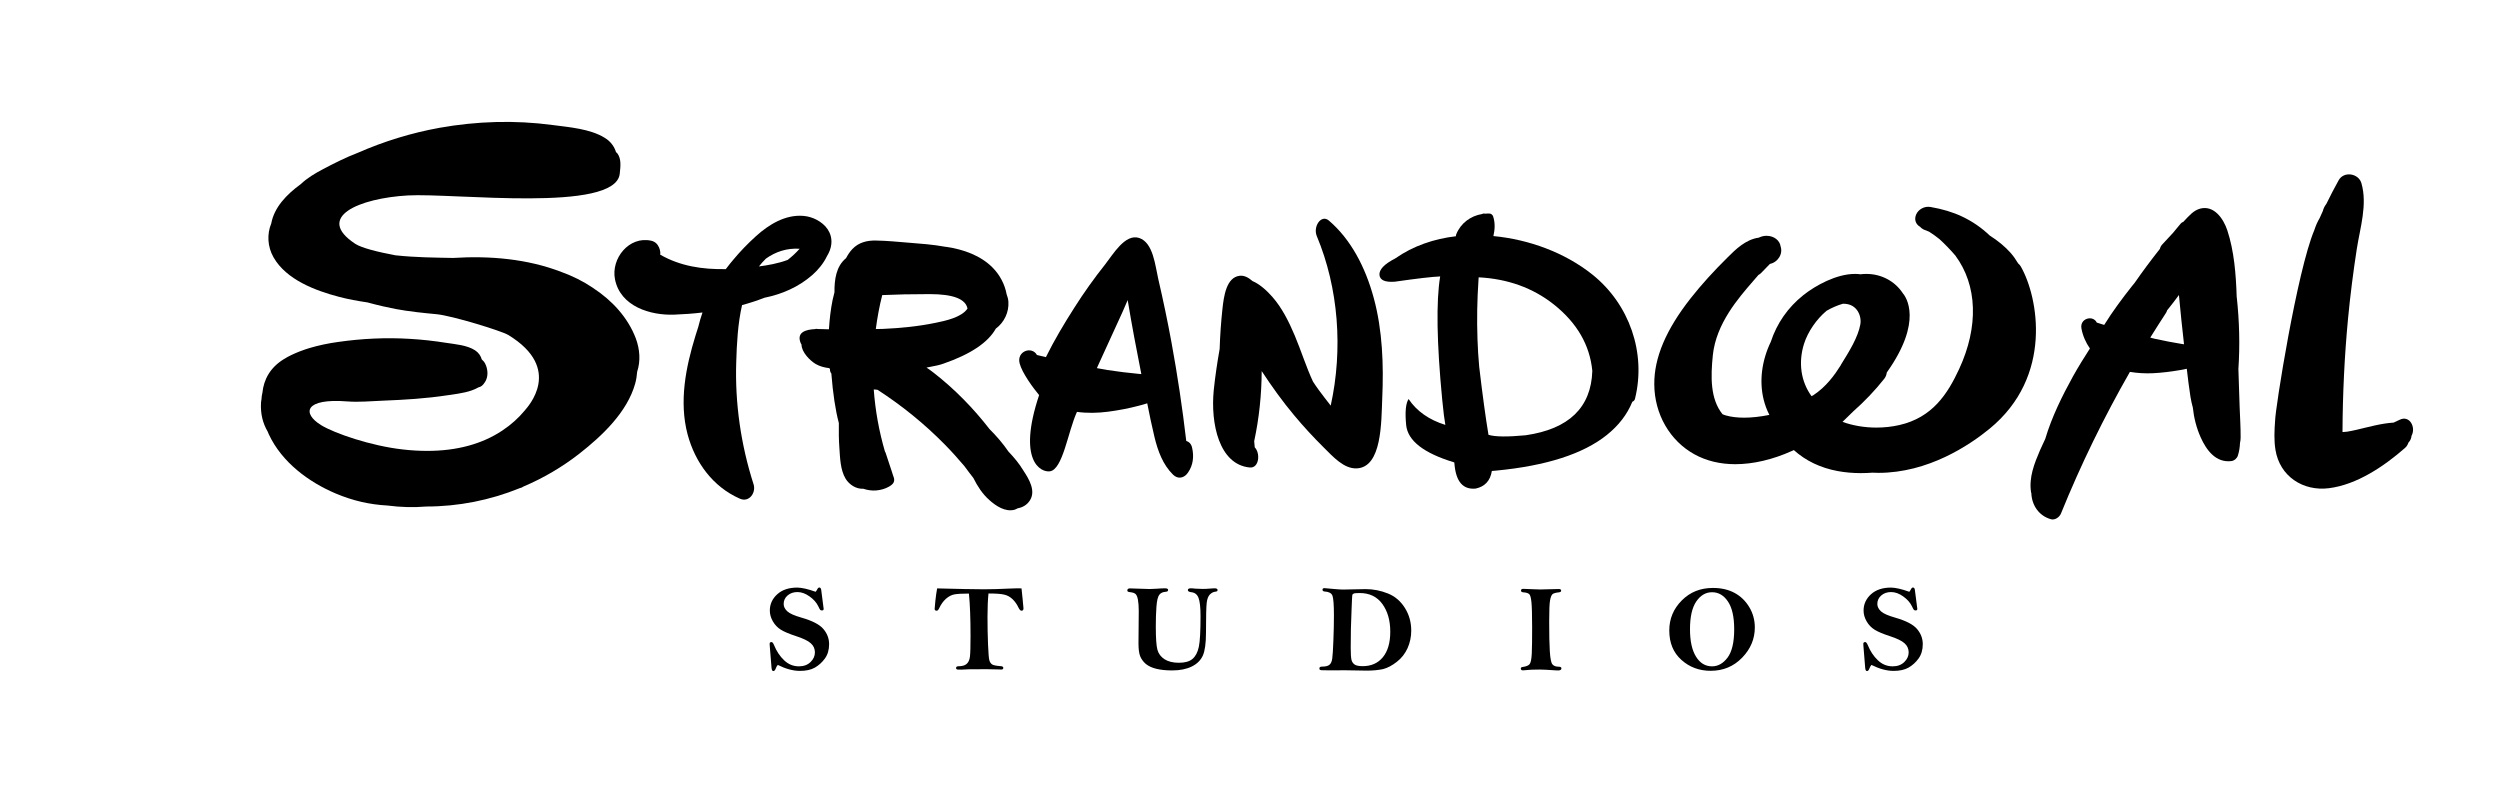 <?xml version="1.0" encoding="utf-8"?>
<!-- Generator: Adobe Illustrator 26.0.2, SVG Export Plug-In . SVG Version: 6.00 Build 0)  -->
<svg version="1.1" id="Layer_1" xmlns="http://www.w3.org/2000/svg" xmlns:xlink="http://www.w3.org/1999/xlink" 
	viewBox="0 0 280 90" xml:space="preserve">
	<g>
		<path d="M83.11,34.17c0.85-0.23,1.69-0.5,2.5-0.82c1.96-0.4,3.8-1.18,5.37-2.55c0.66-0.58,1.26-1.31,1.64-2.11
		c0.26-0.42,0.44-0.87,0.49-1.37c0.12-1.24-0.64-2.19-1.66-2.71c0,0-0.01-0.01-0.01-0.01c-0.45-0.23-0.95-0.38-1.46-0.42
		c-2.01-0.17-3.86,0.96-5.3,2.26c-0.93,0.84-1.79,1.73-2.57,2.67c-0.12,0.13-0.23,0.27-0.34,0.41c-0.16,0.21-0.33,0.41-0.48,0.62
		c0,0,0,0,0,0c-2.57,0.05-5.1-0.32-7.35-1.62c0.03-0.17,0.01-0.35-0.03-0.52c-0.02-0.09-0.05-0.18-0.09-0.27
		c-0.01-0.01-0.01-0.03-0.02-0.04c-0.15-0.34-0.42-0.63-0.87-0.73c-2.47-0.55-4.52,1.99-4.05,4.33c0.61,3.04,3.96,4.05,6.64,3.95
		c1.02-0.04,2.08-0.11,3.16-0.24c-0.18,0.52-0.34,1.05-0.47,1.6c-0.11,0.34-0.22,0.68-0.32,1.01c-1.09,3.54-1.85,7.38-0.88,11.04
		c0.84,3.14,2.83,5.87,5.85,7.2c1.05,0.47,1.84-0.68,1.54-1.61c-1.42-4.42-2.1-9.1-1.94-13.74C82.52,38.52,82.63,36.27,83.11,34.17z
		 M85.79,28.96c1.09-0.77,2.34-1.19,3.77-1.1c-0.41,0.46-0.86,0.88-1.34,1.25c-1.07,0.4-2.26,0.61-3.22,0.73
		C85.24,29.53,85.51,29.24,85.79,28.96z" />
		<path d="M132.86,49.38c-0.43-3.69-0.98-7.36-1.65-11.01c-0.44-2.4-0.94-4.78-1.49-7.15c-0.34-1.46-0.55-4.05-2.14-4.57
		c-1.57-0.51-2.93,1.86-3.8,2.96c-1.23,1.55-2.39,3.17-3.46,4.86c-1.11,1.74-2.22,3.59-3.18,5.53c-0.33-0.09-0.67-0.15-1-0.24
		c-0.58-1.04-2.3-0.42-1.94,0.94c0.27,1.06,1.51,2.75,2.18,3.55c-2.47,7.42,0.21,8.66,1.19,8.54c1.47-0.18,2.03-4.44,3.05-6.66
		c1.15,0.16,2.34,0.13,3.49-0.02c1.16-0.15,2.31-0.37,3.44-0.67c0.28-0.07,0.61-0.16,0.94-0.27c0.25,1.26,0.51,2.53,0.81,3.77
		c0.38,1.58,0.95,3.11,2.08,4.22c0.52,0.51,1.15,0.41,1.58-0.1c0,0,0,0,0-0.01c0.04-0.04,0.08-0.09,0.11-0.14
		c0.56-0.81,0.67-1.78,0.45-2.75C133.43,49.72,133.17,49.48,132.86,49.38z M127.51,41.87c-1.16-0.11-2.33-0.25-3.49-0.43
		c-0.39-0.06-0.78-0.15-1.17-0.21c0.06-0.13,0.12-0.25,0.17-0.38c0.89-1.95,1.79-3.91,2.68-5.86c0.2-0.44,0.4-0.91,0.6-1.38
		c0.46,2.77,0.98,5.53,1.53,8.29C127.73,41.89,127.62,41.88,127.51,41.87z" />
		<path d="M148.83,24.7c-0.86-0.73-1.79,0.68-1.35,1.74c2.44,5.83,2.95,12.67,1.56,18.99c-0.45-0.58-0.9-1.15-1.33-1.74
		c-0.23-0.31-0.45-0.64-0.66-0.96c-0.76-1.64-1.34-3.49-2.03-5.13c-0.66-1.57-1.45-3.14-2.5-4.33c-0.55-0.63-1.39-1.44-2.24-1.79
		c-0.45-0.4-0.94-0.66-1.46-0.59c-1.45,0.19-1.75,2.22-1.91,3.74c-0.16,1.48-0.26,2.97-0.31,4.46c-0.27,1.52-0.5,3.06-0.66,4.61
		c-0.37,3.74,0.6,8.34,4.04,8.66c1.04,0.09,1.21-1.58,0.55-2.26c-0.02-0.23-0.04-0.46-0.06-0.69c0.55-2.56,0.83-5.2,0.84-7.85
		c1.14,1.74,2.34,3.41,3.64,4.96c1.06,1.27,2.16,2.46,3.3,3.59c1.06,1.05,2.25,2.39,3.67,2.35c2.88-0.08,2.78-5.24,2.89-7.82
		c0.17-3.76,0.03-7.65-0.94-11.23C152.92,29.88,151.26,26.77,148.83,24.7z" />
		<path d="M226.33,29.85c-0.07-0.13-0.17-0.24-0.29-0.34c-0.29-0.48-0.56-0.86-0.87-1.21c-0.6-0.67-1.36-1.31-2.33-1.93
		c-0.9-0.86-1.93-1.57-3.07-2.11c-1.05-0.5-2.22-0.85-3.56-1.08c-0.08-0.01-0.17-0.02-0.25-0.02c-0.68,0-1.3,0.48-1.43,1.11
		c-0.1,0.47,0.11,0.9,0.52,1.13c0.13,0.15,0.31,0.28,0.53,0.36l0.48,0.19c0.44,0.28,0.84,0.57,1.17,0.84
		c0.62,0.57,1.22,1.19,1.76,1.82c2.48,3.33,2.64,7.97,0.43,12.73c-1.28,2.76-2.98,5.43-6.71,6.27c-0.83,0.19-1.69,0.28-2.56,0.28
		c-1.32,0-2.63-0.22-3.79-0.64c0.43-0.41,0.83-0.8,1.2-1.17c1.28-1.13,2.45-2.36,3.47-3.65c0.17-0.21,0.26-0.45,0.29-0.71
		c4.1-5.77,2.14-8.48,1.78-8.9c-0.89-1.34-2.4-2.14-4.06-2.14c-0.22,0-0.45,0.01-0.68,0.04c-0.2-0.03-0.4-0.04-0.61-0.04
		c-2.06,0-4.4,1.28-5.78,2.38c-1.72,1.37-2.96,3.15-3.64,5.22c-1.02,2.12-1.31,4.42-0.8,6.48c0.14,0.57,0.35,1.15,0.64,1.71
		c-1,0.2-1.97,0.31-2.82,0.31c-0.77,0-1.46-0.08-2.05-0.25c-0.14-0.04-0.26-0.08-0.38-0.14c-1.38-1.71-1.33-4.19-1.08-6.63
		c0.37-3.51,2.85-6.36,4.48-8.24c0.23-0.26,0.44-0.51,0.63-0.73c0.11-0.05,0.21-0.13,0.29-0.21l0.99-1.02
		c0.43-0.09,0.81-0.36,1.05-0.75c0.23-0.38,0.28-0.82,0.15-1.2c-0.08-0.68-0.75-1.2-1.57-1.2c-0.13,0-0.27,0.01-0.4,0.04
		c-0.15,0.03-0.31,0.09-0.49,0.17c-1.45,0.2-2.58,1.31-3.48,2.21c-1.59,1.57-2.94,3.06-4.13,4.57c-2.77,3.52-4.11,6.68-4.08,9.66
		c0.02,3.32,1.75,6.32,4.51,7.83c1.33,0.73,2.87,1.1,4.56,1.1c1.99,0,4.19-0.51,6.36-1.49c0.07-0.03,0.13-0.06,0.2-0.09
		c1.33,1.2,2.98,1.99,4.91,2.35c0.81,0.15,1.69,0.23,2.6,0.23c0.45,0,0.9-0.02,1.28-0.05c0.23,0.01,0.46,0.02,0.69,0.02
		c5.57,0,10.18-3.09,12.44-4.94C229.98,42.17,228.28,33.25,226.33,29.85z M206.15,40.93c-0.66,1.05-1.61,2.39-3.08,3.35
		c-0.06,0.03-0.12,0.06-0.18,0.09c-1.19-1.64-1.5-3.75-0.84-5.86c0.43-1.36,1.4-2.76,2.52-3.7c0.6-0.35,1.24-0.62,1.83-0.79l0.06,0
		c0.62,0,1.11,0.21,1.46,0.63c0.37,0.44,0.54,1.1,0.44,1.67c-0.26,1.47-1.27,3.07-2.15,4.49L206.15,40.93z" />
		<path d="M178.37,30.77c-3.08-2.47-7.11-3.95-11.11-4.33c0.17-0.73,0.21-1.47-0.03-2.21c-0.05-0.15-0.22-0.3-0.38-0.31
		c-0.17-0.01-0.33,0-0.5,0.01c-0.12-0.03-0.24-0.02-0.35,0.04c-1.27,0.2-2.4,1.02-2.9,2.27c-0.03,0.08-0.04,0.15-0.04,0.22
		c-2.43,0.28-4.79,1.08-6.8,2.49c-1.23,0.63-1.81,1.25-1.76,1.85c0.06,0.58,0.63,0.83,1.72,0.75c2.45-0.35,4.14-0.55,5.08-0.59
		c-0.46,2.78-0.39,7.39,0.23,13.82c0.13,1.35,0.25,2.28,0.35,2.81c-1.83-0.57-3.21-1.54-4.12-2.9c-0.32,0.5-0.41,1.47-0.27,2.91
		c0.17,1.76,1.97,3.16,5.39,4.19l0.03,0.28c0.18,1.9,0.97,2.79,2.37,2.65c1.02-0.22,1.63-0.87,1.81-1.97l0.47-0.04
		c5.62-0.54,9.75-1.87,12.39-3.98c1.35-1.08,2.3-2.32,2.87-3.73c0.14-0.06,0.26-0.16,0.3-0.34C184.4,39.5,182.47,34.06,178.37,30.77
		z M170.87,48.75c-2.02,0.19-3.41,0.18-4.16-0.05c-0.32-1.92-0.67-4.48-1.04-7.63c-0.09-1.01-0.16-2.03-0.19-3.04
		c-0.08-2.22-0.04-4.44,0.11-6.66c0.01-0.1,0.01-0.21,0.02-0.31c3.26,0.17,6.07,1.18,8.42,3.04c2.59,2.06,4.03,4.54,4.31,7.44
		C178.21,45.64,175.72,48.05,170.87,48.75z" />
		<path d="M66.42,32.25c-0.01-0.01-0.02-0.02-0.04-0.03c-1.1-0.74-2.27-1.31-3.48-1.75c-3.82-1.48-8.04-1.84-12.16-1.58
		c-2.1-0.04-4.2-0.06-6.29-0.28c-0.06-0.01-0.13-0.02-0.19-0.02c-1.95-0.37-3.74-0.81-4.47-1.28c-4.56-3,0.44-5.11,5.89-5.42
		c5.13-0.29,23.22,1.97,23.73-2.42c0.11-0.96,0.16-1.68-0.25-2.27c-0.05-0.06-0.12-0.11-0.17-0.17c-0.19-0.62-0.6-1.19-1.24-1.58
		c-1.64-1.03-4.01-1.2-5.88-1.45c-4.2-0.56-8.45-0.43-12.62,0.31c-3.16,0.57-6.25,1.52-9.19,2.81c-1.33,0.51-2.62,1.16-3.89,1.83
		c-0.86,0.45-1.77,0.99-2.48,1.67c-1.61,1.17-2.98,2.61-3.31,4.41c-0.49,1.18-0.43,2.59,0.26,3.8c1.43,2.5,4.68,3.72,7.31,4.41
		c1.05,0.28,2.12,0.47,3.2,0.63c1.25,0.34,2.37,0.59,3.17,0.74c1.5,0.28,3.06,0.44,4.57,0.58c1.76,0.17,7.28,1.87,8.04,2.33
		c6.19,3.77,2.19,8.03,1.83,8.47c-0.7,0.84-1.52,1.58-2.5,2.23c-2.26,1.51-5.09,2.28-8.41,2.28c-0.87,0-1.79-0.05-2.73-0.16
		c-3.54-0.39-7.65-1.8-9.15-2.72c-2.17-1.33-1.88-3.04,2.93-2.66c1.28,0.1,2.63-0.03,4.1-0.09c2.27-0.09,4.7-0.23,7.11-0.6
		l0.44-0.06c1-0.15,2.13-0.31,2.99-0.8l0.08-0.04l0.08-0.02c0.19-0.05,0.39-0.21,0.57-0.49c0.32-0.44,0.41-1.05,0.24-1.68
		c-0.01-0.06-0.03-0.11-0.06-0.19c-0.03-0.08-0.06-0.17-0.11-0.26c-0.1-0.2-0.24-0.35-0.38-0.47c-0.11-0.4-0.36-0.77-0.76-1.03
		c-0.91-0.58-2.18-0.67-3.21-0.83c-1.37-0.22-2.74-0.37-4.12-0.45c-2.68-0.16-5.35-0.03-8.01,0.35c-1.08,0.15-2.15,0.37-3.19,0.68
		c-0.3,0.09-0.6,0.19-0.89,0.3c-0.09,0.03-0.18,0.07-0.27,0.1c-0.6,0.24-1.19,0.51-1.73,0.85c-1.54,0.95-2.24,2.29-2.39,3.75
		c-0.06,0.25-0.1,0.51-0.11,0.78c-0.02,0.12-0.05,0.24-0.05,0.36c-0.07,1.26,0.22,2.32,0.75,3.22c0.04,0.1,0.08,0.19,0.12,0.29
		c1.47,3.16,4.49,5.36,7.47,6.63c1.96,0.83,3.84,1.25,5.84,1.36c1.45,0.19,2.91,0.23,4.34,0.11c3.59,0,7.16-0.71,10.47-2.06
		c0,0,0,0,0,0c0.16-0.03,0.29-0.09,0.39-0.17c2.24-0.95,4.36-2.19,6.29-3.7c2.53-1.98,5.35-4.64,6.24-7.84
		c0.12-0.44,0.19-0.88,0.22-1.32c0.4-1.22,0.3-2.52-0.15-3.74C70.31,35.53,68.53,33.63,66.42,32.25z" />
		<path d="M112.95,50.58c-0.62-0.91-1.35-1.75-2.13-2.53c-1.81-2.34-3.89-4.46-6.22-6.28c-0.27-0.21-0.55-0.41-0.83-0.6
		c0.95-0.17,1.58-0.32,1.89-0.44c3.06-1.06,5-2.37,5.87-3.92c0.93-0.69,1.49-1.83,1.41-3.02c-0.02-0.3-0.1-0.58-0.2-0.84
		c-0.2-1.11-0.77-2.17-1.55-2.96c-1.36-1.39-3.31-2.06-5.2-2.34c-0.02,0-0.03,0-0.05,0c-1.46-0.27-2.94-0.37-4.19-0.47
		c-1.21-0.1-2.44-0.22-3.66-0.24c-1-0.02-1.94,0.22-2.64,0.97c-0.28,0.3-0.5,0.64-0.69,1c-1.12,0.92-1.31,2.4-1.3,3.83
		c-0.07,0.29-0.15,0.57-0.21,0.86c-0.22,1.08-0.34,2.18-0.41,3.28c-0.03,0-0.07,0-0.1,0c-0.26,0-0.71-0.03-1.18-0.03
		c-0.03,0-0.07-0.01-0.1-0.02c-0.05-0.01-0.11,0.01-0.17,0.03c-1.01,0.05-2.03,0.33-1.66,1.44c0.03,0.1,0.08,0.2,0.14,0.29
		c0,0.85,0.96,1.81,1.59,2.18c0.47,0.27,0.98,0.4,1.5,0.46c0.03,0.03,0.06,0.06,0.09,0.08c0.01,0.08,0.01,0.15,0.02,0.23
		c0.02,0.12,0.07,0.21,0.14,0.29c0.18,2.27,0.46,4.12,0.84,5.55c-0.01,0.93-0.01,1.85,0.06,2.78c0.08,1.13,0.1,2.46,0.7,3.46
		c0.41,0.67,1.19,1.17,1.98,1.12c0.47,0.16,0.97,0.23,1.46,0.19c0.51-0.05,1-0.18,1.44-0.44c0.28-0.16,0.56-0.38,0.56-0.74
		c0-0.18-0.07-0.35-0.13-0.51c-0.05-0.16-0.1-0.31-0.15-0.47c-0.23-0.69-0.46-1.39-0.69-2.08c-0.02-0.05-0.04-0.09-0.07-0.13
		c-0.66-2.27-1.08-4.59-1.25-6.94c0.14,0.01,0.28,0.01,0.43,0.04c2.73,1.77,5.25,3.81,7.53,6.13c0.76,0.77,1.48,1.58,2.18,2.4
		c0.34,0.45,0.67,0.91,1.02,1.35c0.46,0.92,1.01,1.78,1.78,2.46c0.73,0.66,1.79,1.37,2.83,1.09c0.13-0.04,0.24-0.1,0.35-0.16
		c0.52-0.09,1.01-0.35,1.34-0.84c0.75-1.1-0.09-2.46-0.71-3.4C114.15,51.92,113.57,51.23,112.95,50.58z M98.09,36.85
		c0.17-1.28,0.4-2.55,0.72-3.8c1.51-0.07,3.27-0.11,5.31-0.11c2.63,0,4.03,0.54,4.24,1.62c-0.67,1-2.53,1.38-3.55,1.59
		c-1.97,0.41-3.97,0.6-5.97,0.69C98.58,36.85,98.34,36.84,98.09,36.85z" />
		<path d="M250.95,49c0.01-1.13-0.07-2.27-0.11-3.4c-0.05-1.42-0.09-2.84-0.14-4.26c0.18-2.68,0.11-5.36-0.18-8.03
		c0-0.01-0.01-0.02-0.01-0.03c-0.08-2.58-0.29-5.17-1.05-7.48c-0.45-1.36-1.51-2.82-3.02-2.44c-0.75,0.19-1.26,0.8-1.8,1.37
		c-0.04,0.04-0.07,0.08-0.11,0.12c-0.11,0.04-0.21,0.09-0.28,0.18c-0.3,0.34-0.57,0.7-0.87,1.05c-0.4,0.43-0.8,0.86-1.2,1.29
		c-0.15,0.16-0.23,0.33-0.27,0.5c-0.98,1.24-1.93,2.51-2.83,3.81c-0.1,0.13-0.21,0.25-0.31,0.38c-1.07,1.35-2.15,2.8-3.1,4.33
		c-0.27-0.09-0.55-0.17-0.83-0.26c-0.42-0.88-1.92-0.48-1.72,0.65c0.15,0.83,0.49,1.59,0.95,2.25c-0.66,1.02-1.3,2.06-1.9,3.13
		c-1.2,2.18-2.37,4.53-3.1,6.99c-0.2,0.43-0.4,0.85-0.59,1.28c-0.64,1.49-1.26,3.06-1,4.71c0,0.03,0.02,0.05,0.03,0.07
		c0.04,1.35,0.83,2.57,2.22,2.95c0.42,0.11,0.93-0.23,1.1-0.65c2.22-5.48,4.81-10.77,7.72-15.86c0.85,0.14,1.72,0.19,2.58,0.15
		c0.99-0.05,1.98-0.17,2.97-0.34c0.25-0.04,0.53-0.09,0.82-0.16c0.12,1.05,0.25,2.09,0.41,3.13c0.07,0.42,0.16,0.83,0.27,1.23
		c0.12,1.14,0.4,2.26,0.88,3.33c0.63,1.41,1.69,2.87,3.44,2.65c0.32-0.04,0.63-0.31,0.72-0.61c0.15-0.47,0.22-0.93,0.24-1.41
		C250.93,49.4,250.95,49.2,250.95,49z M244.34,38.52c-0.98-0.16-1.96-0.35-2.93-0.56c-0.2-0.04-0.39-0.1-0.58-0.15
		c0.58-0.93,1.17-1.86,1.77-2.78c0.06-0.09,0.08-0.18,0.12-0.28c0.03-0.04,0.07-0.08,0.1-0.12c0.42-0.52,0.83-1.05,1.22-1.59
		c0.17,1.84,0.36,3.69,0.57,5.52C244.53,38.55,244.43,38.54,244.34,38.52z" />
		<path d="M268.75,47.02c-0.22,0.11-0.44,0.21-0.66,0.31c-1.42,0.09-2.79,0.49-4.17,0.81c-0.33,0.08-0.66,0.14-1,0.2
		c-0.17,0.03-0.21,0.03-0.09,0.01c-0.1,0.01-0.21,0.02-0.31,0.03c-0.05,0-0.1,0-0.16,0.01c0.02-4.24,0.22-8.48,0.62-12.7
		c0.25-2.61,0.58-5.21,0.98-7.8c0.37-2.38,1.21-4.97,0.52-7.37c-0.32-1.11-1.97-1.38-2.55-0.33c-0.49,0.87-0.94,1.76-1.38,2.65
		c-0.18,0.23-0.32,0.5-0.39,0.79c-0.13,0.27-0.24,0.54-0.36,0.8c-0.25,0.41-0.44,0.87-0.6,1.35c-1.93,4.59-4.38,20.03-4.39,21.36
		c-0.08,1.08-0.13,2.18,0.04,3.23c0.48,3,3.11,4.67,5.98,4.31c3.13-0.39,6.18-2.45,8.53-4.51c0.2-0.17,0.31-0.38,0.38-0.59
		c0.2-0.21,0.33-0.48,0.35-0.77C270.61,47.88,269.89,46.45,268.75,47.02z" />
	</g>
	<g>
		<path d="M91.35,66.28c0.06-0.06,0.12-0.15,0.18-0.27c0.07-0.14,0.15-0.21,0.23-0.21c0.12,0,0.2,0.1,0.22,0.3l0.24,1.87l0.03,0.22
		c0,0.12-0.06,0.18-0.18,0.18c-0.09,0-0.16-0.02-0.2-0.06c-0.04-0.04-0.12-0.18-0.23-0.42c-0.2-0.41-0.52-0.77-0.97-1.09
		c-0.45-0.32-0.9-0.49-1.36-0.49c-0.44,0-0.81,0.13-1.1,0.38s-0.44,0.57-0.44,0.95c0,0.31,0.14,0.58,0.41,0.83s0.8,0.48,1.57,0.7
		c1.22,0.35,2.04,0.77,2.47,1.28c0.43,0.51,0.64,1.07,0.64,1.7c0,0.64-0.16,1.17-0.47,1.6c-0.31,0.43-0.69,0.77-1.12,1.02
		c-0.44,0.25-0.99,0.37-1.68,0.37c-0.39,0-0.79-0.06-1.2-0.17c-0.41-0.11-0.84-0.28-1.28-0.5c-0.09,0.1-0.17,0.24-0.23,0.41
		c-0.07,0.19-0.16,0.28-0.27,0.28c-0.11,0-0.18-0.12-0.2-0.37l-0.2-2.47c-0.01-0.11-0.01-0.18-0.01-0.21c0-0.13,0.07-0.2,0.2-0.2
		c0.1,0,0.2,0.11,0.29,0.34c0.28,0.68,0.65,1.25,1.13,1.7c0.47,0.45,1.02,0.68,1.66,0.68c0.54,0,0.97-0.16,1.3-0.48
		c0.33-0.32,0.49-0.68,0.49-1.08s-0.15-0.75-0.46-1.02c-0.3-0.28-0.85-0.54-1.64-0.8c-0.77-0.25-1.34-0.49-1.71-0.72
		c-0.37-0.23-0.67-0.54-0.9-0.94s-0.34-0.8-0.34-1.21c0-0.71,0.28-1.32,0.83-1.82c0.55-0.5,1.3-0.75,2.25-0.75
		C89.81,65.82,90.5,65.97,91.35,66.28z" />
		<path d="M104.96,65.9c2.36,0.06,4.1,0.1,5.24,0.1c0.86,0,1.8-0.03,2.84-0.08c0.37-0.02,0.67-0.03,0.91-0.03
		c0.09,0,0.24,0,0.46,0.01c0.03,0.19,0.07,0.57,0.12,1.15l0.1,1.08c0,0.18-0.07,0.27-0.22,0.27c-0.11,0-0.22-0.11-0.33-0.33
		c-0.17-0.37-0.39-0.68-0.66-0.95c-0.27-0.26-0.58-0.44-0.94-0.52c-0.36-0.09-0.95-0.13-1.77-0.13c-0.07,0.7-0.11,1.56-0.11,2.61
		c0,1.07,0.02,2.1,0.06,3.09c0.04,0.99,0.09,1.59,0.15,1.79c0.06,0.2,0.16,0.35,0.3,0.45s0.47,0.16,0.99,0.2
		c0.18,0.01,0.27,0.08,0.27,0.19c0,0.13-0.08,0.19-0.23,0.19l-0.19-0.01l-1.41-0.03c-1.1,0-1.77,0-2.01,0.01L107.66,75
		c-0.07,0-0.21,0-0.42-0.01c-0.1-0.02-0.16-0.08-0.16-0.17c0-0.13,0.09-0.2,0.26-0.2c0.4,0,0.71-0.08,0.91-0.25
		c0.2-0.17,0.33-0.43,0.38-0.8c0.05-0.37,0.07-1.16,0.07-2.38c0-1.93-0.06-3.5-0.18-4.71c-0.75,0-1.29,0.03-1.62,0.09
		c-0.33,0.06-0.66,0.23-0.96,0.5c-0.31,0.28-0.56,0.63-0.76,1.07c-0.08,0.17-0.17,0.26-0.27,0.26c-0.15,0-0.23-0.07-0.23-0.2
		c0-0.04,0.03-0.34,0.08-0.9C104.82,66.73,104.89,66.27,104.96,65.9z" />
		<path d="M126.56,65.9l2.19,0.07c0.21,0,0.45-0.01,0.72-0.03c0.43-0.03,0.76-0.05,1.01-0.05c0.23,0,0.35,0.06,0.35,0.19
		c0,0.12-0.09,0.19-0.27,0.2c-0.33,0.02-0.57,0.13-0.73,0.35s-0.26,0.66-0.31,1.33s-0.07,1.41-0.07,2.21c0,1.29,0.06,2.16,0.18,2.6
		c0.12,0.44,0.39,0.8,0.79,1.06c0.4,0.26,0.94,0.4,1.61,0.4c0.68,0,1.19-0.14,1.53-0.43c0.34-0.29,0.58-0.74,0.71-1.36
		c0.13-0.62,0.19-1.76,0.19-3.44c0-0.99-0.08-1.67-0.23-2.05c-0.15-0.38-0.42-0.58-0.79-0.62c-0.27-0.03-0.4-0.11-0.4-0.24
		c0-0.13,0.11-0.2,0.33-0.2c0.1,0,0.28,0.01,0.52,0.04c0.25,0.02,0.52,0.03,0.8,0.03c0.25,0,0.54-0.01,0.85-0.04
		c0.24-0.02,0.4-0.03,0.49-0.03c0.23,0,0.34,0.07,0.34,0.2c0,0.1-0.08,0.17-0.25,0.18c-0.23,0.02-0.43,0.13-0.62,0.32
		c-0.18,0.19-0.3,0.5-0.35,0.93s-0.08,1.55-0.08,3.34c0,1.18-0.12,2.04-0.35,2.56c-0.24,0.53-0.65,0.94-1.24,1.23
		c-0.59,0.29-1.32,0.44-2.2,0.44c-0.68,0-1.26-0.06-1.76-0.18s-0.9-0.31-1.19-0.55c-0.29-0.25-0.5-0.54-0.63-0.86
		c-0.13-0.33-0.19-0.81-0.19-1.44l0.03-3.63c0-0.51-0.03-0.93-0.09-1.25c-0.06-0.33-0.15-0.54-0.27-0.65s-0.31-0.17-0.56-0.2
		c-0.16-0.02-0.26-0.04-0.3-0.07c-0.04-0.03-0.06-0.08-0.06-0.15C126.27,65.97,126.37,65.9,126.56,65.9z" />
		<path d="M153.08,75.11c-0.2,0-1.02-0.01-2.46-0.04l-1.5,0.01l-0.88-0.01c-0.21,0-0.34-0.01-0.39-0.04
		c-0.05-0.02-0.08-0.08-0.08-0.17c0-0.13,0.1-0.2,0.29-0.2c0.37,0,0.65-0.06,0.82-0.19c0.17-0.13,0.28-0.36,0.33-0.7
		s0.09-1.02,0.13-2.04c0.04-1.02,0.06-1.95,0.06-2.81c0-1.2-0.06-1.94-0.17-2.22c-0.12-0.28-0.4-0.42-0.86-0.45
		c-0.16-0.01-0.25-0.08-0.25-0.2c0-0.12,0.07-0.18,0.22-0.18c0.09,0,0.38,0.03,0.88,0.08c0.55,0.05,0.94,0.08,1.16,0.08l2.58-0.05
		c0.86,0,1.69,0.17,2.49,0.49s1.43,0.87,1.9,1.62c0.47,0.75,0.71,1.59,0.71,2.54c0,0.7-0.14,1.35-0.41,1.96
		c-0.28,0.61-0.67,1.12-1.2,1.53c-0.52,0.41-1.04,0.69-1.55,0.82C154.38,75.05,153.78,75.11,153.08,75.11z M152.62,74.61
		c0.95,0,1.71-0.33,2.26-1c0.55-0.67,0.83-1.62,0.83-2.86c0-1.26-0.3-2.3-0.89-3.11c-0.6-0.82-1.45-1.22-2.54-1.22
		c-0.38,0-0.6,0.02-0.68,0.07c-0.07,0.04-0.12,0.09-0.14,0.13c-0.02,0.04-0.04,0.55-0.08,1.53l-0.08,2.31
		c-0.01,0.57-0.02,1.27-0.02,2.11c0,0.63,0.03,1.07,0.08,1.31c0.05,0.24,0.18,0.42,0.36,0.55C151.9,74.55,152.2,74.61,152.62,74.61z
		" />
		<path d="M170.61,65.95c0.16,0,0.49,0.01,0.98,0.04c0.38,0.02,0.68,0.03,0.9,0.03l2.09-0.05c0.18,0,0.27,0.06,0.27,0.18
		c0,0.11-0.08,0.17-0.24,0.19c-0.36,0.04-0.6,0.1-0.72,0.2s-0.21,0.32-0.28,0.68c-0.07,0.35-0.1,1.15-0.1,2.4
		c0,1.43,0.02,2.54,0.07,3.32c0.05,0.78,0.14,1.27,0.28,1.45s0.37,0.28,0.69,0.28c0.22,0,0.33,0.06,0.33,0.18
		c0,0.16-0.12,0.24-0.36,0.24c-0.07,0-0.17,0-0.3-0.01c-0.85-0.06-1.44-0.09-1.75-0.09c-0.69,0-1.19,0.02-1.52,0.06
		c-0.17,0.02-0.29,0.03-0.37,0.03c-0.17,0-0.25-0.07-0.25-0.2c0-0.1,0.07-0.17,0.21-0.18c0.39-0.05,0.65-0.16,0.78-0.32
		c0.13-0.17,0.21-0.56,0.24-1.2c0.03-0.63,0.04-1.61,0.04-2.94c0-1.4-0.03-2.34-0.08-2.82s-0.13-0.77-0.25-0.88
		c-0.12-0.11-0.34-0.18-0.66-0.2c-0.17-0.01-0.26-0.08-0.26-0.21C170.36,66.01,170.44,65.95,170.61,65.95z" />
		<path d="M191.85,65.85c0.92,0,1.72,0.18,2.41,0.55c0.69,0.37,1.24,0.9,1.66,1.6c0.42,0.7,0.62,1.46,0.62,2.28
		c0,1.27-0.47,2.4-1.42,3.38c-0.95,0.98-2.12,1.47-3.53,1.47c-1.28,0-2.37-0.41-3.27-1.22c-0.91-0.81-1.36-1.91-1.36-3.3
		c0-1.31,0.47-2.43,1.41-3.37S190.46,65.85,191.85,65.85z M194.23,70.48c0-1.38-0.23-2.41-0.7-3.11c-0.47-0.7-1.06-1.04-1.78-1.04
		c-0.71,0-1.3,0.35-1.77,1.04s-0.7,1.73-0.7,3.1c0,1.32,0.22,2.34,0.67,3.07s1.05,1.09,1.8,1.09c0.67,0,1.25-0.33,1.74-0.98
		C193.98,72.99,194.23,71.94,194.23,70.48z" />
		<path d="M213.84,66.28c0.06-0.06,0.12-0.15,0.18-0.27c0.07-0.14,0.15-0.21,0.23-0.21c0.12,0,0.2,0.1,0.22,0.3l0.24,1.87l0.03,0.22
		c0,0.12-0.06,0.18-0.18,0.18c-0.09,0-0.16-0.02-0.2-0.06c-0.04-0.04-0.12-0.18-0.23-0.42c-0.2-0.41-0.52-0.77-0.97-1.09
		c-0.45-0.32-0.9-0.49-1.36-0.49c-0.44,0-0.81,0.13-1.1,0.38c-0.29,0.25-0.44,0.57-0.44,0.95c0,0.31,0.14,0.58,0.41,0.83
		s0.8,0.48,1.57,0.7c1.22,0.35,2.04,0.77,2.47,1.28c0.43,0.51,0.64,1.07,0.64,1.7c0,0.64-0.16,1.17-0.47,1.6s-0.69,0.77-1.12,1.02
		c-0.44,0.25-1,0.37-1.68,0.37c-0.39,0-0.79-0.06-1.2-0.17c-0.41-0.11-0.84-0.28-1.28-0.5c-0.09,0.1-0.17,0.24-0.23,0.41
		c-0.07,0.19-0.16,0.28-0.27,0.28c-0.11,0-0.18-0.12-0.2-0.37l-0.2-2.47c-0.01-0.11-0.01-0.18-0.01-0.21c0-0.13,0.07-0.2,0.21-0.2
		c0.1,0,0.19,0.11,0.29,0.34c0.28,0.68,0.65,1.25,1.13,1.7c0.47,0.45,1.02,0.68,1.66,0.68c0.54,0,0.97-0.16,1.3-0.48
		c0.33-0.32,0.49-0.68,0.49-1.08s-0.15-0.75-0.46-1.02c-0.3-0.28-0.85-0.54-1.64-0.8c-0.77-0.25-1.34-0.49-1.71-0.72
		c-0.37-0.23-0.67-0.54-0.9-0.94c-0.23-0.4-0.34-0.8-0.34-1.21c0-0.71,0.28-1.32,0.83-1.82c0.55-0.5,1.3-0.75,2.25-0.75
		C212.31,65.82,212.99,65.97,213.84,66.28z" />
	</g>
</svg>
